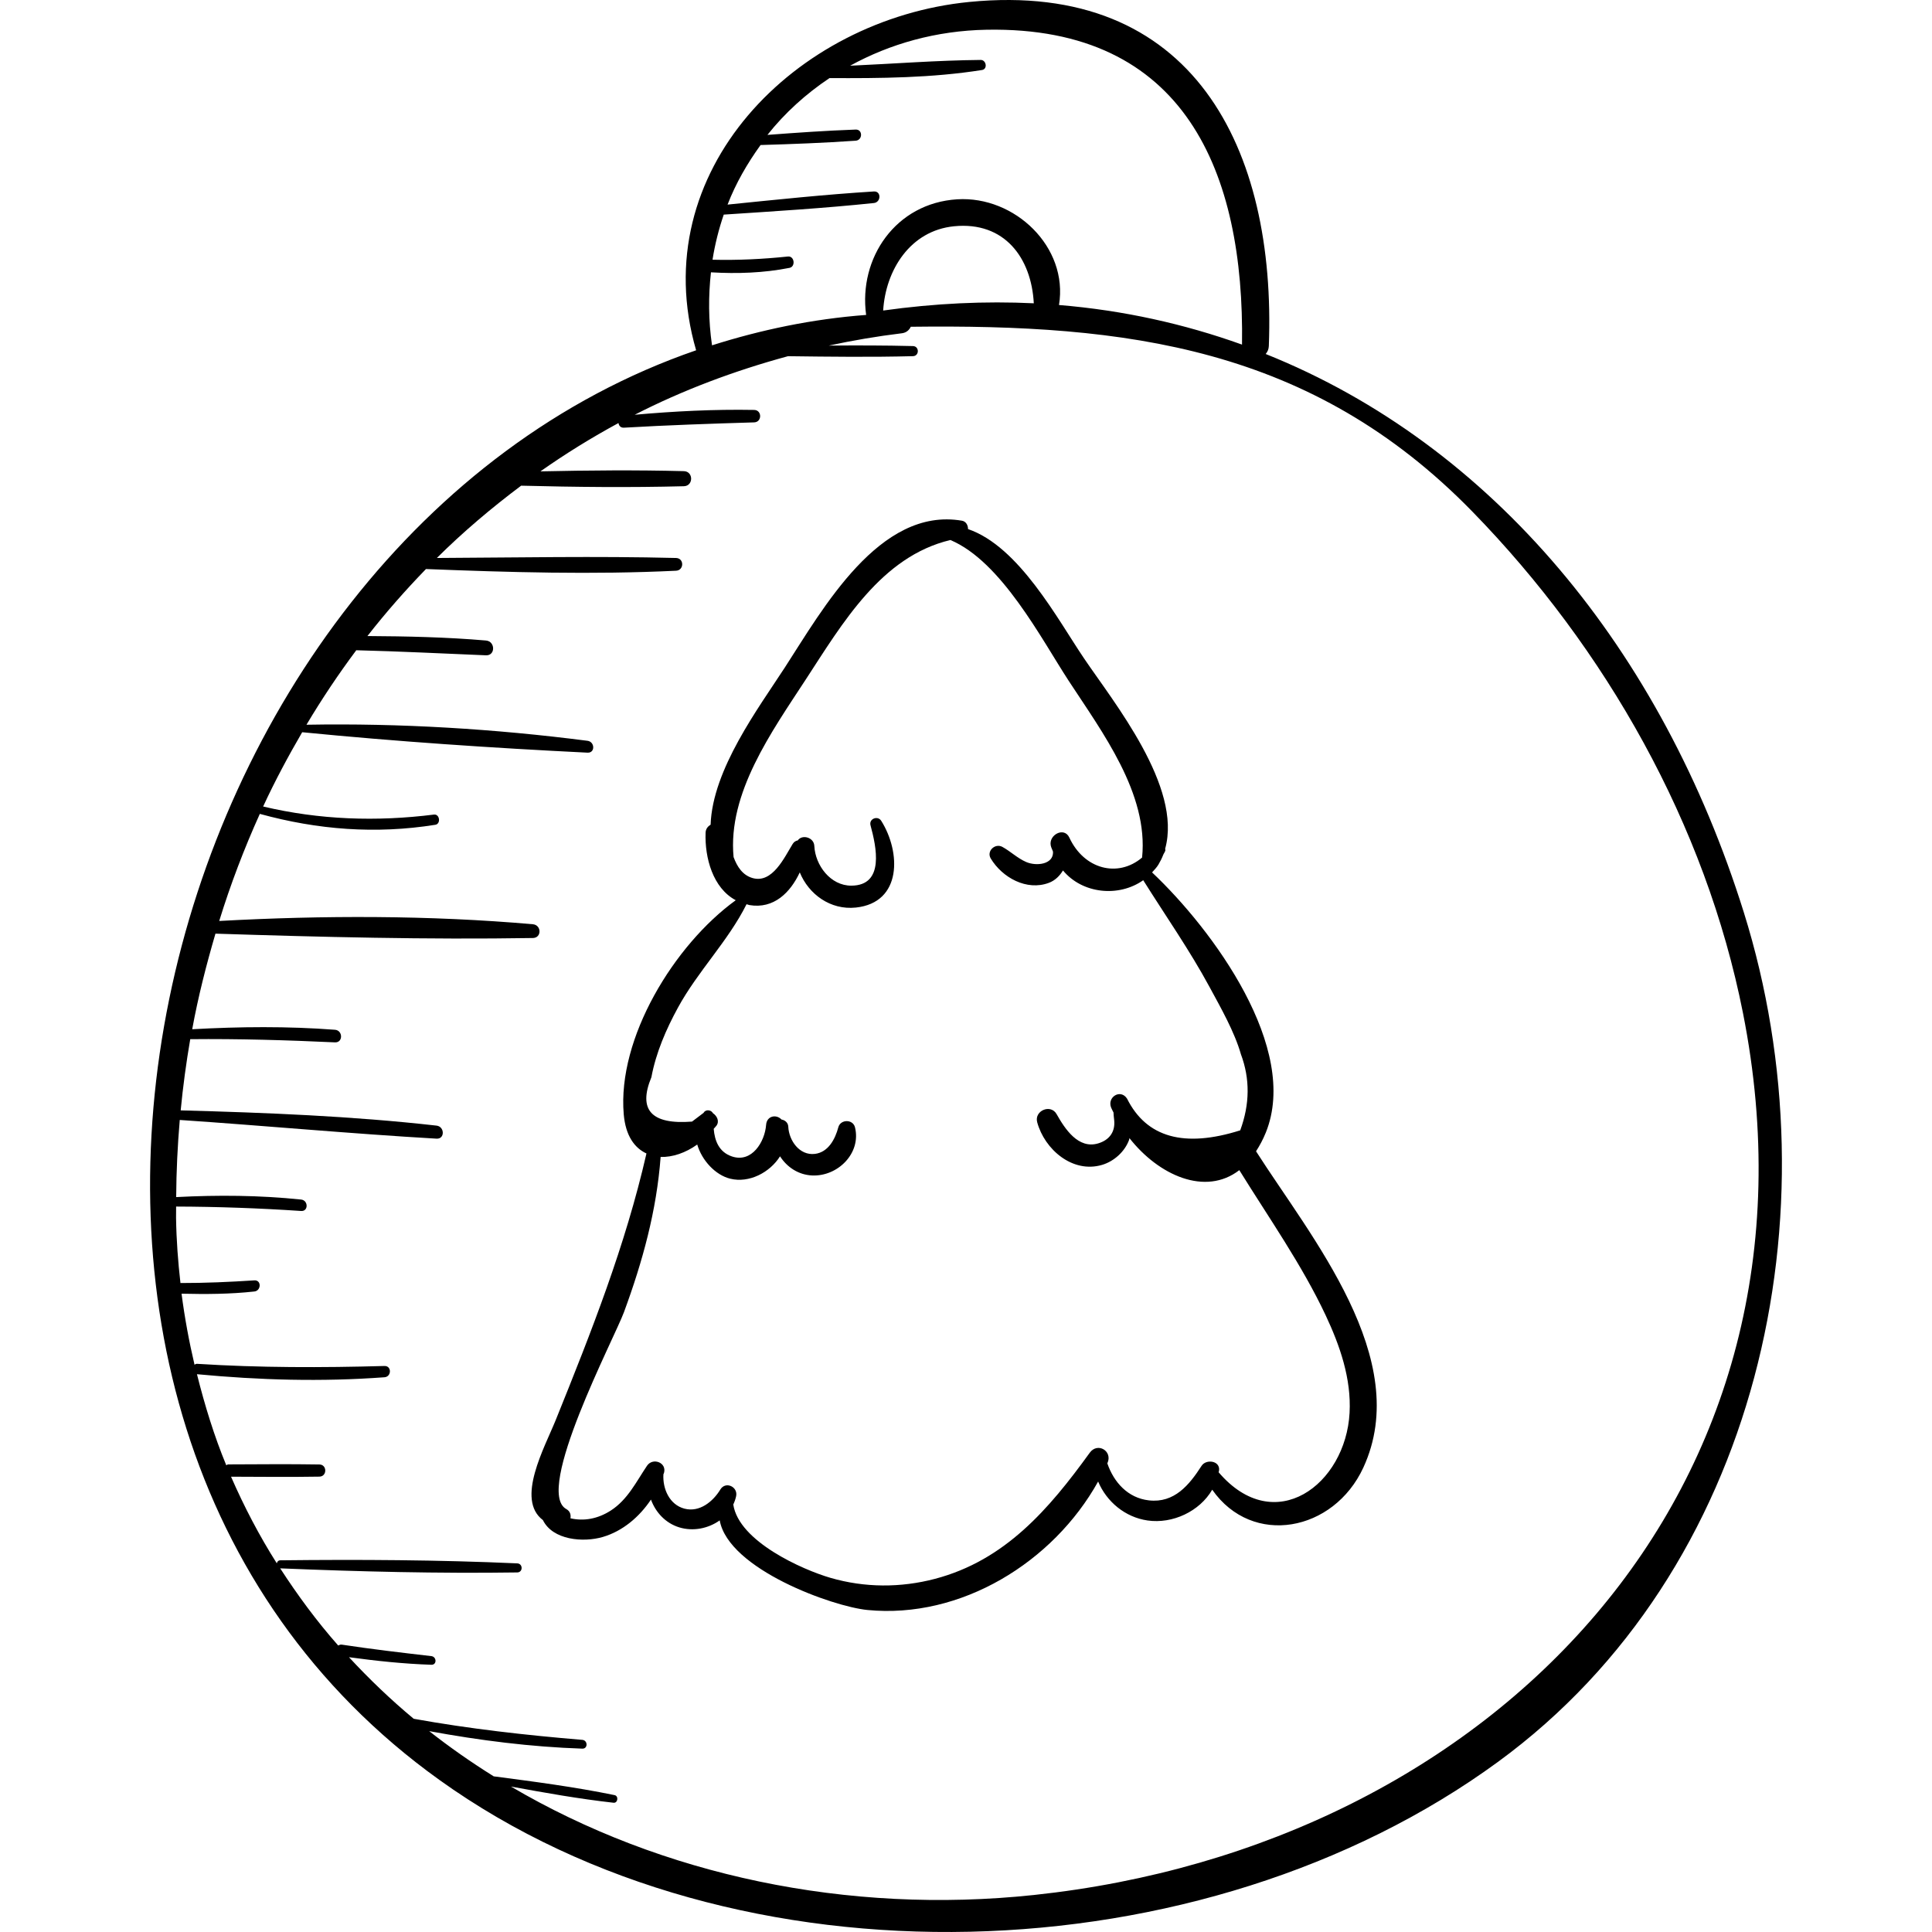 <?xml version="1.0" encoding="iso-8859-1"?>
<!-- Generator: Adobe Illustrator 18.0.0, SVG Export Plug-In . SVG Version: 6.00 Build 0)  -->
<!DOCTYPE svg PUBLIC "-//W3C//DTD SVG 1.1//EN" "http://www.w3.org/Graphics/SVG/1.1/DTD/svg11.dtd">
<svg version="1.1" id="Capa_1" xmlns="http://www.w3.org/2000/svg" xmlns:xlink="http://www.w3.org/1999/xlink" x="0px" y="0px"
	 viewBox="0 0 250.166 250.166" style="enable-background:new 0 0 250.166 250.166;" xml:space="preserve">
<g>
	<path d="M225.8,118.139c-10.621-33.965-32.51-60.523-61.911-72.302c0.222-0.266,0.39-0.592,0.406-1.028
		c0.975-25.464-9.708-47.423-38.794-44.556c-22.479,2.216-42.109,21.916-35.363,45.104C18.639,69.987-9.212,183.034,56.878,230.462
		c38.558,27.67,98.948,25.561,137.093-2.327C227.869,203.353,237.915,156.885,225.8,118.139z M92.058,35.262
		c3.407,0.197,6.799,0.088,10.169-0.576c0.817-0.161,0.645-1.559-0.2-1.471c-3.261,0.339-6.503,0.498-9.766,0.416
		c0.318-2.012,0.812-3.962,1.453-5.842c6.487-0.429,12.972-0.821,19.441-1.499c0.94-0.098,0.976-1.559,0-1.498
		c-6.333,0.395-12.636,1.061-18.946,1.701c1.073-2.776,2.556-5.332,4.273-7.714c4.113-0.12,8.211-0.274,12.317-0.56
		c0.915-0.064,0.935-1.475,0-1.441c-3.819,0.137-7.62,0.403-11.427,0.689c2.253-2.843,4.975-5.307,8.038-7.356
		c6.584,0.036,13.262-0.016,19.749-1.046c0.749-0.119,0.557-1.311-0.176-1.304c-5.637,0.053-11.267,0.497-16.904,0.749
		c5.161-2.837,11.145-4.542,17.691-4.66c25.714-0.464,33.376,18.535,33.053,40.771c-7.461-2.678-15.371-4.444-23.698-5.126
		c1.236-7.511-5.733-14.148-13.178-13.688c-7.979,0.493-12.8,7.619-11.795,14.973c-6.974,0.525-13.613,1.924-19.956,3.936
		C91.721,41.468,91.721,38.312,92.058,35.262z M133.862,39.272c-6.288-0.302-12.798-0.002-19.505,0.937
		c0.32-5.234,3.495-10.346,9.179-10.911C130.106,28.646,133.555,33.439,133.862,39.272z M133.877,245.374
		c-24.15,2.567-48.19-2.557-67.716-14.043c4.411,0.814,8.829,1.598,13.283,2.098c0.561,0.063,0.685-0.873,0.134-0.987
		c-5.168-1.064-10.414-1.745-15.648-2.431c-2.898-1.809-5.69-3.76-8.358-5.854c6.566,1.203,13.136,2.042,19.83,2.267
		c0.74,0.025,0.72-1.078,0-1.138c-7.313-0.609-14.608-1.426-21.833-2.73c-2.973-2.471-5.761-5.143-8.381-7.972
		c3.544,0.482,7.081,0.858,10.666,0.978c0.735,0.025,0.697-1.038,0-1.119c-3.87-0.448-7.748-0.901-11.6-1.487
		c-0.184-0.028-0.325,0.043-0.463,0.113c-2.756-3.121-5.239-6.483-7.519-10.003c0.012,0.001,0.016,0.012,0.028,0.013
		c10.22,0.422,20.446,0.676,30.674,0.529c0.759-0.011,0.754-1.142,0-1.175c-10.218-0.455-20.447-0.51-30.674-0.396
		c-0.278,0.003-0.412,0.187-0.46,0.392c-2.248-3.542-4.212-7.298-5.925-11.218c3.813,0.013,7.628,0.055,11.441-0.009
		c1.012-0.017,1.014-1.557,0-1.574c-3.933-0.067-7.866-0.021-11.799-0.01c-0.115,0-0.17,0.076-0.259,0.112
		c-1.555-3.755-2.774-7.719-3.797-11.795c0.005,0.001,0.006,0.005,0.011,0.006c8.109,0.767,16.144,0.996,24.271,0.394
		c0.926-0.069,0.949-1.487,0-1.46c-8.09,0.228-16.192,0.232-24.271-0.28c-0.145-0.009-0.229,0.062-0.325,0.117
		c-0.703-2.988-1.272-6.052-1.68-9.198c3.146,0.075,6.297,0.061,9.424-0.284c0.902-0.099,0.94-1.503,0-1.441
		c-3.196,0.209-6.374,0.349-9.566,0.345c-0.313-2.751-0.526-5.552-0.569-8.436c-0.007-0.491,0.01-0.977,0.008-1.466
		c5.4,0.018,10.803,0.211,16.189,0.572c0.96,0.064,0.931-1.382,0-1.479c-5.406-0.562-10.773-0.601-16.181-0.319
		c0.021-3.356,0.181-6.687,0.464-9.988c11.087,0.751,22.155,1.781,33.249,2.421c1.102,0.064,1.056-1.568,0-1.688
		c-11.006-1.243-22.064-1.673-33.129-1.975c0.297-3.105,0.715-6.178,1.237-9.218c6.254-0.063,12.495,0.121,18.743,0.412
		c1.056,0.049,1.037-1.551,0-1.63c-6.161-0.47-12.324-0.41-18.488-0.068c0.769-4.212,1.823-8.323,3.01-12.378
		c13.663,0.44,27.444,0.786,41.102,0.565c1.163-0.019,1.128-1.683,0-1.782c-13.398-1.176-27.157-1.16-40.615-0.425
		c1.467-4.76,3.236-9.386,5.258-13.866c7.501,2.062,15.012,2.641,22.725,1.412c0.741-0.118,0.575-1.417-0.179-1.322
		c-7.449,0.935-14.814,0.682-22.117-1.045c1.527-3.305,3.24-6.498,5.057-9.619c12.26,1.208,24.647,2.04,36.948,2.646
		c1.012,0.05,0.951-1.414,0-1.536c-11.989-1.543-24.289-2.296-36.393-2.08c1.986-3.335,4.14-6.553,6.448-9.645
		c5.602,0.141,11.196,0.422,16.797,0.655c1.244,0.052,1.212-1.811,0-1.915c-5.106-0.439-10.229-0.548-15.352-0.579
		c2.369-3.036,4.911-5.923,7.584-8.681c0.005,0,0.006,0.005,0.011,0.005c10.787,0.425,21.575,0.739,32.365,0.218
		c1.057-0.051,1.067-1.623,0-1.65c-10.321-0.258-20.646-0.051-30.969-0.001c3.398-3.377,7.067-6.475,10.912-9.361
		c7.017,0.18,14.053,0.253,21.068,0.071c1.257-0.033,1.259-1.92,0-1.953c-6.183-0.161-12.381-0.105-18.569,0.028
		c3.226-2.272,6.601-4.358,10.107-6.258c0.05,0.333,0.261,0.628,0.711,0.602c5.609-0.328,11.236-0.518,16.852-0.687
		c1.035-0.031,1.04-1.593,0-1.612c-5.185-0.093-10.31,0.165-15.465,0.626c6.204-3.179,12.86-5.684,19.85-7.583
		c5.393,0.069,10.786,0.135,16.179-0.003c0.841-0.021,0.842-1.287,0-1.308c-3.631-0.093-7.263-0.093-10.894-0.063
		c3.087-0.665,6.239-1.205,9.463-1.596c0.577-0.07,0.954-0.421,1.151-0.842c27.878-0.341,51.859,2.552,72.704,23.919
		c17.303,17.736,30.22,40.543,35.052,64.939C237.915,192.894,193.25,239.062,133.877,245.374z"/>
	<path d="M162.639,149.075c0.459-0.714,0.892-1.5,1.27-2.436c4.393-10.892-6.811-26.198-14.733-33.676
		c0.287-0.317,0.583-0.622,0.818-1.002c0.24-0.412,0.457-0.829,0.622-1.262c0.077-0.201,0.214-0.344,0.275-0.559
		c0.027-0.093-0.02-0.156-0.02-0.24c2.225-8.022-6.635-18.925-10.512-24.659c-3.426-5.067-8.406-14.475-15.014-16.733
		c0.003-0.494-0.259-0.994-0.784-1.084c-10.68-1.836-18.048,11.48-22.945,19.019c-3.418,5.263-9.353,13.179-9.603,20.339
		c-0.347,0.218-0.632,0.534-0.651,1.044c-0.119,3.237,0.939,7.165,3.906,8.741c-7.983,5.78-15.346,17.846-14.505,27.708
		c0.238,2.798,1.406,4.376,2.943,5.083c-2.744,11.99-7.125,23.057-11.735,34.483c-1.45,3.596-5.22,10.318-1.674,12.989
		c1.27,2.584,5.208,2.935,7.766,2.182c2.571-0.756,4.728-2.593,6.227-4.838c0.601,1.657,1.892,3.058,3.669,3.6
		c1.791,0.547,3.758,0.146,5.23-0.906c1.162,6.336,14.64,11.162,19.126,11.602c12.115,1.187,24.059-6.181,29.876-16.632
		c1.095,2.604,3.481,4.619,6.393,5.041c3.26,0.472,6.757-1.184,8.38-3.984c5.205,7.443,15.73,5.441,19.564-2.857
		C183.029,175.965,169.723,160.177,162.639,149.075z M157.793,190.637c0.013-0.077,0.046-0.145,0.057-0.223
		c0.167-1.282-1.676-1.523-2.261-0.613c-1.59,2.472-3.526,4.855-6.83,4.475c-2.732-0.314-4.536-2.35-5.377-4.793
		c0.005-0.012,0.012-0.023,0.018-0.036c0.698-1.561-1.283-2.736-2.292-1.34c-5.271,7.287-10.953,13.94-20.046,16.331
		c-4.455,1.172-9.101,1.156-13.531-0.131c-3.593-1.043-11.864-4.705-12.582-9.494c0.159-0.339,0.288-0.698,0.369-1.08
		c0.26-1.218-1.366-1.979-2.045-0.862c-0.947,1.559-2.689,2.99-4.645,2.478c-1.954-0.512-2.841-2.591-2.725-4.45
		c0.019-0.06,0.057-0.114,0.074-0.174c0.387-1.359-1.459-2.031-2.2-0.928c-1.395,2.073-2.506,4.389-4.68,5.79
		c-1.698,1.095-3.508,1.407-5.232,1.011c0.072-0.447-0.025-0.914-0.543-1.2c-4.188-2.311,6.235-22.134,7.471-25.489
		c2.425-6.585,4.231-13.158,4.749-20.1c1.543,0.046,3.235-0.53,4.74-1.608c0.601,2.051,2.342,3.947,4.268,4.423
		c2.447,0.605,5.133-0.795,6.453-2.898c0.89,1.391,2.362,2.399,4.157,2.48c3.325,0.149,6.38-2.888,5.548-6.236
		c-0.268-1.077-1.877-1.054-2.158,0c-0.404,1.519-1.291,3.233-3.033,3.443c-1.992,0.24-3.366-1.732-3.446-3.531
		c-0.023-0.516-0.438-0.85-0.874-0.917c-0.668-0.715-1.91-0.493-1.997,0.687c-0.162,2.188-1.842,4.967-4.43,4.09
		c-1.682-0.57-2.228-2.036-2.355-3.577c0.116-0.148,0.259-0.264,0.367-0.419c0.397-0.571,0.058-1.253-0.467-1.604
		c-0.2-0.384-0.778-0.512-1.111-0.187c-0.047,0.045-0.063,0.102-0.107,0.149c-0.502,0.369-0.998,0.745-1.49,1.127
		c-5.263,0.411-7.017-1.505-5.26-5.749c0.597-3.185,1.893-6.174,3.436-9.005c2.576-4.725,6.493-8.605,8.885-13.395
		c0.129,0.03,0.237,0.09,0.371,0.113c3.166,0.535,5.304-1.631,6.521-4.233c1.148,2.824,3.963,4.904,7.26,4.554
		c6.019-0.638,5.831-7.203,3.286-11.233c-0.452-0.716-1.616-0.265-1.386,0.584c0.744,2.753,1.871,7.788-2.477,7.813
		c-2.709,0.015-4.68-2.641-4.8-5.147c-0.052-1.114-1.581-1.526-2.142-0.713c-0.25,0.049-0.489,0.179-0.663,0.462
		c-1.072,1.74-2.623,5.161-5.203,4.41c-1.284-0.374-1.983-1.462-2.447-2.713c-0.785-8.28,4.95-16.254,9.325-22.959
		c4.772-7.314,9.8-15.968,18.751-18.095c6.611,2.789,11.79,12.829,15.315,18.228c4.34,6.648,10.357,14.608,9.505,22.889
		c-3.125,2.649-7.517,1.526-9.421-2.589c-0.665-1.435-2.671-0.359-2.409,1.016c0.059,0.307,0.209,0.539,0.298,0.822
		c0.074,1.647-2.154,1.894-3.472,1.328c-1.127-0.485-2.018-1.37-3.085-1.957c-0.942-0.518-2.089,0.539-1.505,1.505
		c1.493,2.47,4.648,4.226,7.521,3.149c0.828-0.311,1.41-0.915,1.83-1.605c2.517,3.043,7.233,3.497,10.391,1.265
		c2.884,4.599,5.992,9.029,8.581,13.816c1.465,2.708,3.227,5.789,4.07,8.725c1.187,3.178,1.156,6.46-0.092,9.847
		c-7.255,2.296-12.139,0.927-14.656-4.108c-0.85-1.315-2.632-0.177-2.047,1.196c0.087,0.205,0.2,0.401,0.296,0.603
		c0.004,0.296,0.047,0.607,0.086,0.982c0.157,1.499-0.6,2.575-2.07,3.016c-2.584,0.774-4.31-1.883-5.385-3.789
		c-0.767-1.361-2.924-0.445-2.512,1.059c0.963,3.521,4.582,6.638,8.394,5.515c1.549-0.456,2.949-1.718,3.505-3.243
		c0.028-0.076,0.021-0.148,0.044-0.224c3.775,4.812,9.829,7.547,14.227,4.147c3.809,6.153,8.099,12.244,11.176,18.785
		c1.851,3.937,3.339,8.207,3.101,12.639C174.25,192.241,165.049,199.136,157.793,190.637z"/>
</g>
<g>
</g>
<g>
</g>
<g>
</g>
<g>
</g>
<g>
</g>
<g>
</g>
<g>
</g>
<g>
</g>
<g>
</g>
<g>
</g>
<g>
</g>
<g>
</g>
<g>
</g>
<g>
</g>
<g>
</g>
</svg>
